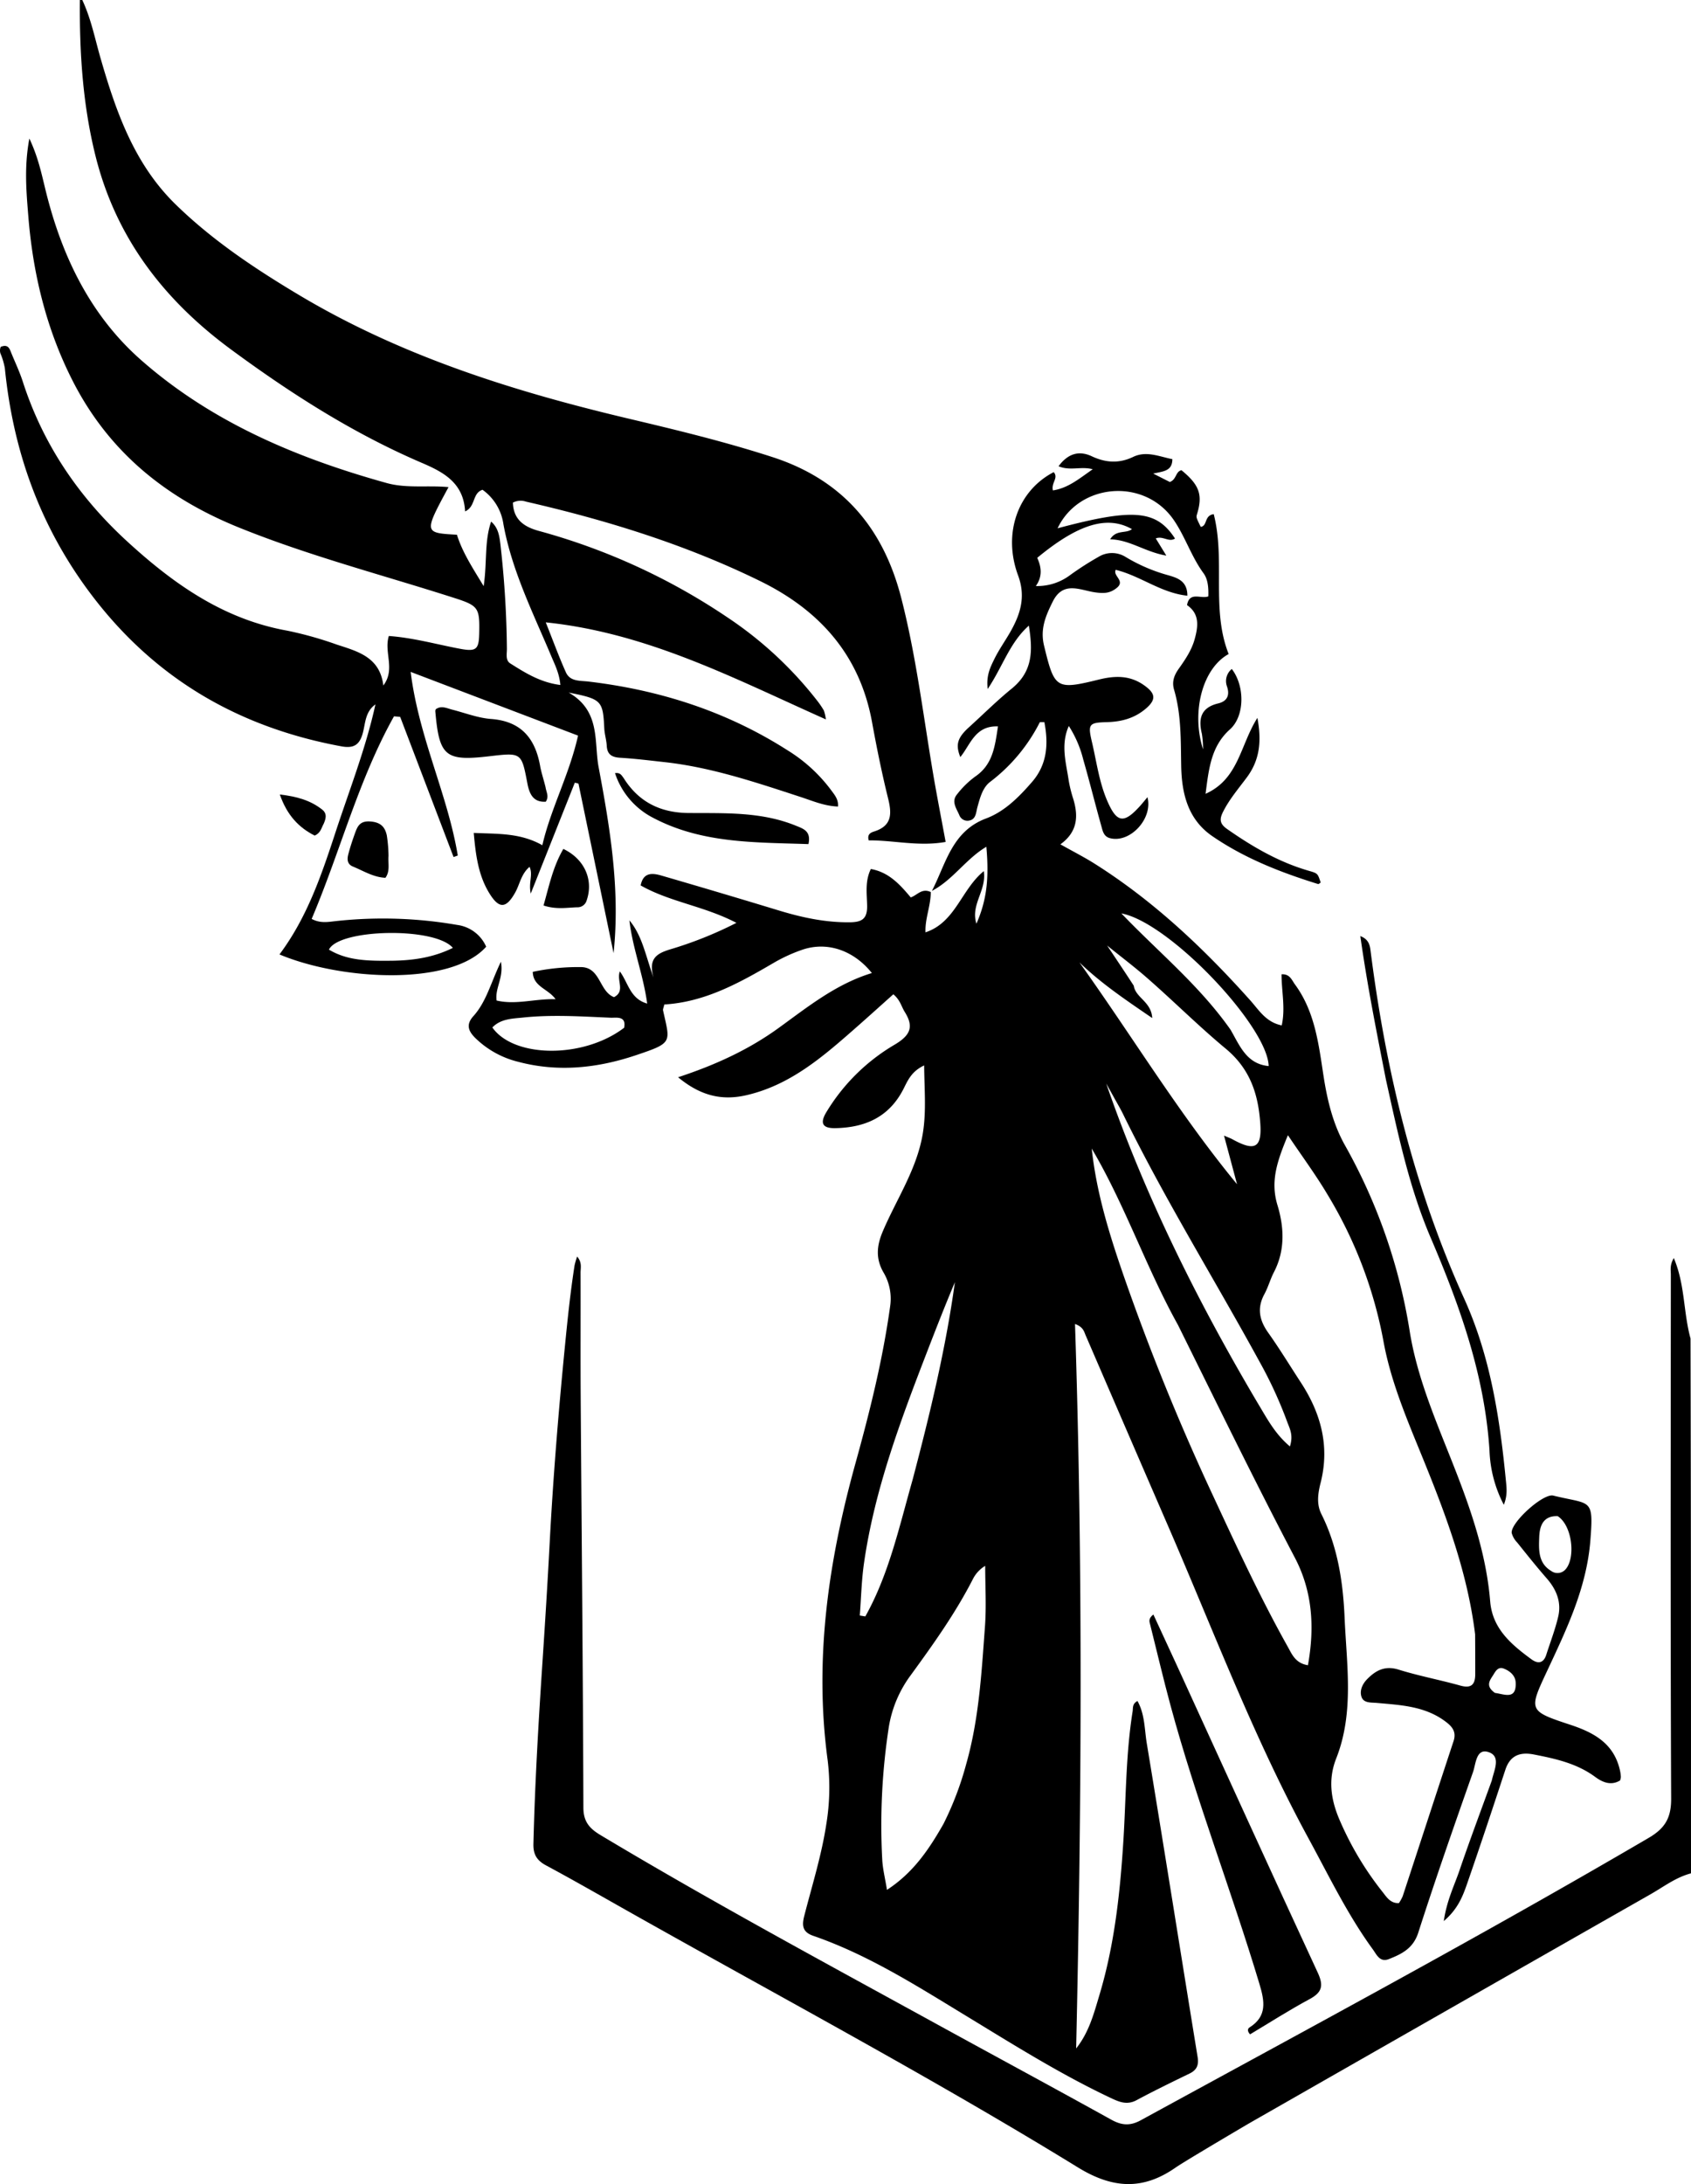 <svg xmlns="http://www.w3.org/2000/svg" width="527.939" height="681.485" viewBox="0 0 527.939 681.485">
  <g id="Screenshot_2024-02-17_153030" data-name="Screenshot 2024-02-17 153030" transform="translate(-1.061 -1)">
    <path id="Path_1" data-name="Path 1" d="M26.75,1c2.739,5.83,3.94,12.041,5.685,18.094,4.823,16.73,10.518,33.048,23.424,45.653C67.39,76.009,80.7,84.861,94.451,93.07c31.966,19.081,66.981,30.065,102.929,38.57,15.05,3.56,30.07,7.2,44.817,11.973,21.817,7.059,34.562,21.99,40.205,43.856,4.622,17.912,6.828,36.225,9.889,54.4,1.205,7.158,2.614,14.282,4.006,21.834-8.43,1.5-16.251-.546-24.016-.483-.6-2.059.864-2.505,1.767-2.8,5.49-1.773,5.471-5.468,4.3-10.213-1.952-7.9-3.571-15.89-5.035-23.9-3.824-20.907-16.323-34.873-34.91-43.985-23.3-11.419-47.9-19.012-73.116-24.8a5.265,5.265,0,0,0-4.094.307c.163,5.4,3.591,7.631,8.321,8.893a198.436,198.436,0,0,1,58.743,26.978,118.992,118.992,0,0,1,28.065,26.1,26.926,26.926,0,0,1,1.955,2.894,14.747,14.747,0,0,1,.631,2.78c-28.462-12.684-55.581-26.972-87.461-30.283,2.326,5.827,4.131,10.793,6.293,15.6,1.311,2.914,4.395,2.557,7,2.866,22.3,2.638,43.211,9.324,62.219,21.47a48.848,48.848,0,0,1,13.575,12.411c1.028,1.423,2.32,2.793,2.163,5.122-4.276-.147-7.936-1.76-11.654-2.974-13.92-4.542-27.79-9.253-42.453-10.878-4.627-.513-9.254-1.083-13.9-1.367-2.582-.158-4.048-.975-4.2-3.742-.1-1.815-.68-3.6-.77-5.419-.43-8.683-.8-9.137-11.108-11.179,10.065,5.775,7.855,15.384,9.34,23.281,3.583,19.048,6.764,38.233,4.669,58.028q-5.479-26.454-10.96-52.907l-1.139-.292-13.764,34.611c-.733-3.607.772-5.807-.364-8.341-2.629,2.188-3.046,5.454-4.506,8.045-2.808,4.984-5.006,5.15-8.056.187-3.4-5.53-4.243-11.741-4.866-18.822,7.493.347,14.5-.064,21.418,3.842,2.622-11.424,8.411-22,11.146-34.205l-52.259-19.879c2.557,20.52,11.555,38.228,14.71,57.3l-1.316.463Q134.333,246.554,126,224.692l-1.929-.184c-11.149,19.9-16.743,42.127-25.709,63.215,2.775,1.483,5.249.93,7.64.675a135.353,135.353,0,0,1,37.771,1.2,11.534,11.534,0,0,1,9.076,6.8c-10.954,12.357-45.167,10.546-64.536,2.408,8.645-11.545,13.14-24.822,17.514-38.164,4.336-13.225,9.457-26.211,12.446-39.85-3.125,2.218-3.11,5.642-3.875,8.673-.951,3.771-2.671,5.165-6.744,4.415-32.139-5.926-58.373-21.171-78.238-47.542C13.591,165.332,5.173,141.814,2.577,115.914a21.274,21.274,0,0,0-1.366-4.6,3.04,3.04,0,0,1,.075-2.088c2.4-.969,2.785.663,3.348,2.03,1.2,2.925,2.567,5.8,3.535,8.8,6.344,19.665,17.506,36.067,32.724,49.993,14.482,13.252,30.037,24.2,49.9,27.745a114.562,114.562,0,0,1,15.368,4.315c6.526,2.141,13.523,3.883,14.577,12.788,3.852-5.089.131-10.291,1.715-15.451,7.637.549,14.825,2.592,22.12,3.971,5.137.971,5.991.282,6.1-4.725.169-8-.175-8.676-7.706-11.092-22.484-7.215-45.36-13.121-67.341-22.011-22.877-9.253-40.644-23.662-51.92-45.835C15.5,103.625,11.349,86.387,9.909,68.542c-.618-7.666-1.342-15.519.32-24.308,2.782,5.859,3.841,11.174,5.132,16.4,5.028,20.351,13.926,38.805,29.764,52.729,22.059,19.392,48.576,30.546,76.621,38.348,6.279,1.746,12.775.661,19.348,1.285-7.716,14.273-7.716,14.273,2.623,14.854,1.68,5.388,4.7,10.05,8.35,16.043,1.1-7.5.185-13.886,2.323-20.139,2.325,2,2.593,4.66,2.916,7.21a310.149,310.149,0,0,1,2.01,32.358c.036,1.624-.533,3.682,1.046,4.68,4.692,2.965,9.438,5.946,15.653,6.731-.335-3.651-1.719-6.313-2.857-9.021-5.67-13.485-12.275-26.592-14.939-41.219a15.945,15.945,0,0,0-6.508-10.667c-3.269,1.032-2.075,5.244-5.445,6.745-.476-8.928-6.735-12.244-13.515-15.149-21.413-9.175-40.871-21.615-59.579-35.388C52.2,94.593,37.2,75.141,30.845,49.517,26.887,33.563,25.858,17.347,26,1h.75m96.638,299.773c6.55-.077,12.9-.966,19.055-4.009-5.6-6.617-35.6-5.948-38.683.544C109.565,300.785,115.989,300.846,123.388,300.773Z"/>
    <path id="Path_2" data-name="Path 2" d="M529,585.531c-4.757,1.255-8.509,4.179-12.532,6.469q-62.732,35.718-125.284,71.451s-20.043,11.76-23.143,13.918c-10.3,7.17-19.747,6.495-30.48-.1-46.153-28.339-94.006-53.732-141.16-80.338-8.271-4.667-16.51-9.394-24.876-13.885-2.861-1.535-4.011-3.419-3.93-6.7.476-19.3,1.618-38.569,2.9-57.831.792-11.95,1.535-23.9,2.164-35.863,1.083-20.594,2.76-41.136,4.78-61.66.829-8.431,1.7-16.841,3.012-25.207a24.737,24.737,0,0,1,.79-2.7c1.6,1.819,1.072,3.509,1.077,5.019.044,13.166-.047,26.332.041,39.5.286,42.492.709,84.983.839,127.475.014,4.474,2.069,6.558,5.423,8.566,34.318,20.548,69.517,39.525,104.572,58.759,18.258,10.018,36.593,19.9,54.81,29.989,3.231,1.79,5.867,2.012,9.22.181C410.3,633.585,463.6,605.013,515.812,574.452c5.061-2.963,7.017-6.218,6.991-12.211-.24-54.5-.126-109-.1-163.493,0-1.466-.376-3,.929-5.2,3.531,8.3,2.949,16.836,5.221,25.1C529,474.354,529,529.708,529,585.531"/>
    <path id="Path_11" data-name="Path 11" d="M292.022,278.954c4.369-8.451,6.208-18.573,16.909-22.576,5.8-2.171,10.313-6.746,14.366-11.423,4.726-5.454,5.132-11.877,3.817-18.636-.841.039-1.369-.055-1.44.084a53.868,53.868,0,0,1-15.481,18.557c-2.389,1.825-3.161,4.985-3.984,7.918-.456,1.629-.374,3.9-2.8,4.2a2.694,2.694,0,0,1-2.828-1.7c-.872-2.076-2.6-4.242-.756-6.483a28.41,28.41,0,0,1,5.689-5.58c5.524-3.744,6.169-9.408,7.119-15.659-7.179-.284-8.584,5.718-11.758,9.574-1.483-3.763-1.039-5.922,2.726-9.328,4.438-4.017,8.711-8.289,13.314-12.024,6.7-5.436,6.58-11.95,5.358-19.665-5.993,5.321-8.133,12.739-12.848,19.766-.519-4.239.86-6.858,2.088-9.367,1.459-2.98,3.432-5.7,5.067-8.6,3.091-5.483,4.778-10.861,2.339-17.444-4.891-13.2-.007-26.5,11.114-32.248,1.6,1.827-.853,3.323-.249,5.7,4.81-.723,8.319-3.769,12.434-6.6-3.67-1-7.031.6-10.671-.939,2.866-3.88,6.292-5.026,10.368-3.115,4.375,2.051,8.518,2.305,12.939.192,4.1-1.961,8.084-.115,12.227.714-.037,3.771-2.81,3.77-5.975,4.5l5.177,2.621c2.127-.762,1.751-3.264,3.638-3.67,5.573,4.551,6.689,7.658,4.895,13.581-.34,1.123-.34,1.123,1.13,4.1,2.188-.349.971-3.53,4.047-3.979,3.687,14.4-.865,29.716,4.663,43.65-8.075,4.4-11.76,17.88-8,29.739a28.915,28.915,0,0,0-.373-4.9c-1.168-4.768-.218-8.147,5.109-9.432,2.714-.655,3.715-2.45,2.734-5.321a4.851,4.851,0,0,1,1.506-5.424c4.149,5.389,4.021,14.739-.559,18.831-5.881,5.254-6.611,12.213-7.627,20.117,10.344-4.618,10.8-15.2,16.18-23.687,1.425,7.562.6,13.322-3.294,18.567-2.578,3.47-5.408,6.761-7.388,10.667-1.144,2.255-1.2,3.74,1.183,5.412,7.966,5.578,16.261,10.408,25.68,13.106,2.672.766,2.654.829,3.579,3.63-.273.162-.61.526-.815.462-11.633-3.609-22.93-8.013-33.036-14.952-7.668-5.266-9.544-13.392-9.7-21.934-.15-8,.057-15.988-2.226-23.759-.734-2.5.028-4.515,1.455-6.522,2.03-2.853,4.016-5.786,4.966-9.2,1.1-3.954,1.649-7.908-2.374-10.666.789-4.369,4.3-1.841,6.65-2.725.091-2.567-.1-5.306-1.474-7.182-3.821-5.209-5.773-11.489-9.32-16.649-9.129-13.282-29.543-11.545-36.269,2.585,23.763-6.328,30.844-5.715,36.662,3.2-1.919,1.27-3.789-.937-6.006-.034.9,1.466,1.737,2.824,3.294,5.358-6.688-1.147-11.379-4.95-17.533-5.083,1.862-3.132,4.959-1.685,6.8-3.177-7.672-4.352-16.758-1.635-29.569,8.956,1.228,2.722,1.774,5.67-.433,8.8a17.033,17.033,0,0,0,10.713-3.424,94.085,94.085,0,0,1,8.812-5.651,8.029,8.029,0,0,1,8.583.051,52.692,52.692,0,0,0,13.23,5.658c2.63.781,5.995,1.669,5.966,6.385-8.228-.856-14.655-6.2-22.363-8.071-.966,1.924,3.06,3.39.346,5.614-2.234,1.829-4.312,1.775-6.936,1.383-4.618-.69-9.834-3.6-13.067,2.9-2.184,4.389-3.991,8.524-2.724,13.749,3.259,13.433,3.689,13.894,17.115,10.588,5.058-1.246,9.761-1.38,14.272,1.89,3.172,2.3,3.814,4.171.6,7-3.613,3.173-7.765,4.279-12.4,4.4-5.612.143-5.951.605-4.62,6.262,1.445,6.142,2.235,12.455,4.775,18.315,2.975,6.863,5.158,7.21,10.241,1.568.754-.838,1.456-1.723,2.306-2.734,1.772,6.767-5.518,14.447-11.73,12.781-2-.535-2.273-2.354-2.7-3.877-1.938-6.885-3.651-13.834-5.634-20.706a34.934,34.934,0,0,0-4.495-10.415c-2.619,5.892-.835,11.473-.034,17.016a41,41,0,0,0,1.446,5.807c1.591,5.319,1.368,10.211-4.038,14.109,4.041,2.27,7.431,3.987,10.632,6.005,18.482,11.65,34.17,26.493,48.665,42.7,2.708,3.029,4.9,6.807,9.8,7.787,1.2-5.352-.053-10.578-.054-15.939,2.6-.163,3.179,1.788,4.17,3.133,6.288,8.542,7.415,18.714,8.963,28.731,1.152,7.46,2.936,14.816,6.6,21.368a173.821,173.821,0,0,1,20.269,58.07c2.172,13.679,7.565,26.536,12.678,39.374,5.8,14.555,11.163,29.2,12.46,45.009.7,8.526,6.634,13.468,12.9,18.064,2.007,1.47,3.757,1.242,4.611-1.43,1.266-3.96,2.782-7.863,3.725-11.9,1.057-4.53-.55-8.465-3.6-11.949-3.182-3.631-6.188-7.418-9.212-11.184a6.756,6.756,0,0,1-1.707-2.963c-.39-3.207,9.807-12.443,12.972-11.667,11.754,2.882,12.624.594,11.6,13.848-1.151,14.919-7.428,27.854-13.556,40.958-5.686,12.159-5.831,12.385,7.2,16.675,7.586,2.5,13.764,5.921,15.608,14.365a12.147,12.147,0,0,1,.256,1.966,4.278,4.278,0,0,1-.259,1.084c-2.853,1.7-5.487.558-7.786-1.137-5.7-4.2-12.328-5.648-19.045-6.969-4.323-.85-7.475.2-8.981,4.788-3.9,11.858-7.828,23.7-11.922,35.494-1.366,3.933-2.88,7.932-7.292,11.69.949-6.5,3.3-11.086,4.923-15.863,3.163-9.3,6.633-18.493,9.974-27.731a3.869,3.869,0,0,0,.144-.479c.7-3.12,2.92-7.41-1.168-8.682-3.793-1.179-3.857,3.739-4.743,6.256-5.862,16.64-11.7,33.3-17.088,50.092-1.582,4.927-5.114,6.653-9.158,8.256-2.85,1.13-3.828-1.368-5.025-3.008-7.888-10.814-13.674-22.853-20.045-34.554-17.086-31.381-29.669-64.783-43.846-97.47q-12.921-29.793-25.787-59.611c-.493-1.136-.7-2.568-3.313-3.515,2.5,75.641,2.035,150.805.356,226.049,4.029-5.051,5.546-10.932,7.266-16.666,4.71-15.7,6.456-31.861,7.482-48.174.845-13.439.744-26.955,2.879-40.3.174-1.092-.164-2.378,1.515-3.274,2.319,4.121,2.182,8.811,2.9,13.17,5.4,32.6,10.552,65.248,15.871,97.865.419,2.567-.219,4.1-2.533,5.224-5.545,2.691-11.1,5.384-16.523,8.3-3.178,1.707-5.778.385-8.495-.9-15.693-7.436-30.353-16.686-45.161-25.682-15.23-9.252-30.3-18.845-47.29-24.709-3.439-1.187-3.544-3.292-2.791-6.232,2.434-9.493,5.39-18.847,6.876-28.591a70.306,70.306,0,0,0,.428-19.917c-4.276-31.628.255-62.308,8.68-92.706,4.483-16.175,8.551-32.45,10.845-49.131a16.054,16.054,0,0,0-2.147-10.494c-2.449-4.328-2.062-8.312-.142-12.8,4.3-10.069,10.614-19.336,12.452-30.41,1.144-6.891.5-13.745.433-21.3-4.018,1.88-5.157,4.8-6.458,7.349-4.475,8.765-11.943,12.046-21.272,12.222-3.885.073-4.909-1.421-2.874-4.867a60.9,60.9,0,0,1,21.477-21.232c4.835-2.9,5.973-5.525,3.066-10.163-1.037-1.655-1.415-3.726-3.558-5.507-3.966,3.542-7.872,7.074-11.827,10.55-10.161,8.934-20.379,17.811-34.087,20.947-7.369,1.686-14.076.372-21.289-5.608,11.867-3.906,22.145-8.688,31.4-15.383,9.12-6.6,17.921-13.721,29.1-17.134-5.72-7.14-13.981-9.888-21.671-7.287a49.622,49.622,0,0,0-9.057,4.154c-10.679,6.239-21.436,12.2-34.073,12.943-.21.954-.481,1.453-.388,1.872,2.222,10.048,3.153,10.054-8.415,13.942-11.993,4.032-24.332,5.4-36.833,2.068a29.02,29.02,0,0,1-13.382-7.426c-2.168-2.164-2.979-4.181-.568-6.85,4.05-4.486,5.448-10.493,8.571-16.941.933,5-1.888,8.158-1.348,12.1,6.036,1.427,11.983-.6,18.412-.41-2.322-3.3-7.022-3.866-7.116-8.534a67.828,67.828,0,0,1,14.814-1.491c6.381-.125,5.829,7.589,10.553,9.383,3.606-1.87.726-5.166,1.815-8.024,2.64,3.545,3.168,8.505,8.538,10.031-1.22-9.069-4.561-17.223-5.55-25.968,4.039,4.825,5.009,10.944,7.541,17.854-1.71-5.911.987-7.484,4.994-8.746a121.927,121.927,0,0,0,20.877-8.329c-10.1-5.266-20.738-6.487-29.9-11.679.827-4.2,3.724-3.878,6.492-3.074q18.453,5.357,36.839,10.947c7.2,2.177,14.449,3.723,22.056,3.629,3.828-.047,5.389-1.2,5.316-5.183-.068-3.72-.709-7.618,1.163-11.444,5.639,1.009,9.052,4.82,12.457,8.864,2.028-.666,3.41-3,6.267-1.67-.058,4.483-1.837,8.277-1.661,12.568,9.366-3.109,11.111-13.293,18.2-19.1.942,6.044-4.2,10.425-2.3,16.4,3.171-7.22,4-13.986,3.1-24-6.392,3.791-10.436,10.342-16.981,13.755M461.6,510.943c-2.469-20.029-9.648-38.637-17.223-57.128-4.608-11.246-9.28-22.532-11.431-34.529a135.745,135.745,0,0,0-17.354-45.426c-3.66-6.183-7.965-11.984-12.443-18.651-3.215,7.819-5.579,14.2-3.269,21.788,2.084,6.849,2.468,14.093-1.078,20.925-1.147,2.21-1.8,4.682-2.984,6.867-2.371,4.366-1.59,8.155,1.2,12.074,3.569,5.018,6.768,10.3,10.141,15.457,6.283,9.608,9.113,19.894,6.209,31.324-.83,3.269-1.34,6.637.222,9.753,5.111,10.2,6.78,21.221,7.26,32.355.633,14.7,3.032,29.614-2.626,43.95-2.708,6.862-1.543,13.37,1.328,19.784a98.753,98.753,0,0,0,13.094,21.782c1.289,1.6,2.427,3.641,5.153,3.563a13.1,13.1,0,0,0,1.192-2.161c5.3-16.119,10.549-32.256,15.868-48.37.979-2.968-.415-4.587-2.642-6.235-6.406-4.741-13.926-5.043-21.378-5.714-1.8-.162-4.077.113-4.731-1.958-.618-1.956.345-3.991,1.79-5.459,2.678-2.724,5.562-4.291,9.78-2.978,6.337,1.974,12.9,3.2,19.3,4.99,3.476.973,4.661-.371,4.661-3.585,0-3.832,0-7.664-.04-12.418m-92.729-96.449c-9.96-17.874-16.524-37.429-26.964-55.111,1.437,13.564,5.387,26.38,9.764,39.086a723.667,723.667,0,0,0,28.168,69.368c7.367,15.846,14.715,31.726,23.269,46.989,1.29,2.3,2.374,5.161,6.3,5.767,2.123-11.837,1.439-23.039-4.1-33.579-12.462-23.738-24.2-47.835-36.443-72.52M295.611,570.119a98.261,98.261,0,0,0,7.09-18.631c4-14.027,4.8-28.493,5.866-42.9.468-6.3.079-12.664.079-19a10.124,10.124,0,0,0-3.771,3.988c-5.474,10.73-12.448,20.485-19.516,30.178a37.108,37.108,0,0,0-6.779,15.956,200.963,200.963,0,0,0-2.09,41.321c.131,3.033.911,6.038,1.488,9.656,8.119-5.3,12.97-12.375,17.633-20.57m59.416-261.551c.543,3.758,5.514,4.993,5.764,10.092-8.388-5.724-16.038-10.876-22.736-17.376,16.5,23.057,31.117,47.277,49.217,69.233-1.288-4.807-2.576-9.614-4.068-15.18,1.463.635,2.057.838,2.6,1.136,6.971,3.85,9.284,2.785,8.72-4.993-.647-8.929-3.045-16.845-10.8-23.279-8.527-7.074-16.442-15.009-24.844-22.323-3.616-3.148-7.45-6.045-12.167-9.848,3.168,4.731,5.566,8.312,8.315,12.538m-69.032,154.09c5.356-20.331,10.321-40.745,13.187-61.591-2.981,7.09-5.778,14.21-8.534,21.346-8.332,21.58-16.508,43.22-19.838,66.283-.782,5.413-.9,10.923-1.317,16.389l1.722.285c7.325-13.068,10.505-27.657,14.78-42.712m107.736-23.85c2.808,4.632,5.293,9.533,10.047,13.515,1.158-3.606-.132-5.673-.894-7.789a132.16,132.16,0,0,0-8.546-18.563c-14.118-25.825-29.69-50.848-42.642-77.316-.8-1.642-1.742-3.219-2.627-4.82-.873-1.579-1.758-3.15-2.638-4.725,12.034,34.831,28.263,67.538,47.3,99.7M195.914,321.688c.772-3.827-2.53-3.063-4.142-3.131-9.138-.387-18.308-1.018-27.427-.053-3.263.345-6.941.351-9.568,3.092,6.7,9.545,28.406,9.79,41.137.092m189.355.652c2.851,4.933,4.961,10.646,11.879,11.3-.325-12.411-31.041-44.856-45.99-47.633,11.743,12.247,24.375,22.475,34.111,36.329M487.395,474.085c-4.552-.195-5.647,3.071-5.777,6.479-.148,3.872-.387,8.134,3.688,10.584a3.329,3.329,0,0,0,4.513-.456c3.18-3.521,2.176-13.612-2.424-16.607m-19.6,55.146c2.927.386,6.761,2.3,6.463-3.294-.111-2.088-1.734-3.521-3.7-4.291-1.645-.645-2.462.6-3.131,1.72C466.373,525.123,464.545,526.94,467.79,529.231Z"/>
    <path id="Path_12" data-name="Path 12" d="M368.787,521.3c14.642,31.972,29.039,63.642,43.675,95.2,1.882,4.057,1.4,6.156-2.535,8.272-6.377,3.429-12.489,7.349-18.6,11-1.014-1.141-.666-1.836-.142-2.167,5.546-3.5,4.692-8.191,3.093-13.518-8.751-29.152-19.826-57.561-27.782-86.961-2.256-8.338-4.223-16.753-6.328-25.132-.236-.941-.717-1.9.98-3.234C363.688,510.273,366.152,515.619,368.787,521.3Z"/>
    <path id="Path_13" data-name="Path 13" d="M433.772,337.946c-2.941-15-5.861-29.57-8.011-44.866,2.876,1.093,3.021,3.22,3.247,4.991,4.793,37.419,13.574,73.719,29.224,108.242,8.116,17.9,11.081,37.159,12.966,56.569.219,2.258.579,4.628-.639,7.648a39.437,39.437,0,0,1-4.469-16.921c-1.5-23.486-9.257-45.13-18.383-66.454C441,371.491,437.542,354.89,433.772,337.946Z"/>
    <path id="Path_14" data-name="Path 14" d="M171.38,246.6c.242,1.649,1.161,2.873.08,4.552-3.931.256-5.126-2.445-5.748-5.711-1.836-9.645-1.824-9.648-11.84-8.474-13.811,1.618-15.688.053-16.913-14.119a1.847,1.847,0,0,1,.156-.547c1.73-1.243,3.436-.307,5.172.138,4.026,1.032,8.021,2.6,12.106,2.9,9.342.7,13.735,6,15.288,14.607C170.063,242.07,170.766,244.131,171.38,246.6Z"/>
    <path id="Path_15" data-name="Path 15" d="M195.725,243.716c4.836,7.731,11.763,10.9,20.347,10.964,11.289.089,22.65-.447,33.436,3.948,2.337.952,4.854,1.675,3.95,5.756-16.5-.578-33.165-.131-48.448-8.183a24.053,24.053,0,0,1-11.939-13.965C194.693,242.023,195.044,242.837,195.725,243.716Z"/>
    <path id="Path_17" data-name="Path 17" d="M176.942,265.886c6.7,3.208,9.465,9.752,7.268,16.09a2.943,2.943,0,0,1-2.98,2.121c-3.27.116-6.575.731-10.478-.56C172.468,277.538,173.673,271.485,176.942,265.886Z"/>
    <path id="Path_18" data-name="Path 18" d="M122.36,268.024c-.185,2.547.541,4.765-.959,6.868-3.722-.145-6.837-2.146-10.159-3.507-1.811-.742-1.835-2.278-1.454-3.765.574-2.24,1.318-4.443,2.1-6.623.8-2.228,1.568-3.93,4.852-3.669,3.212.256,4.511,1.733,5.084,4.322A45.406,45.406,0,0,1,122.36,268.024Z"/>
    <path id="Path_19" data-name="Path 19" d="M102.144,257.978c-.8,1.439-.937,2.906-2.842,3.748-4.874-2.475-8.59-6.244-10.879-12.819,5.354.618,9.56,1.819,13.242,4.72C103.119,254.773,102.929,256.174,102.144,257.978Z"/>
  </g>
</svg>
